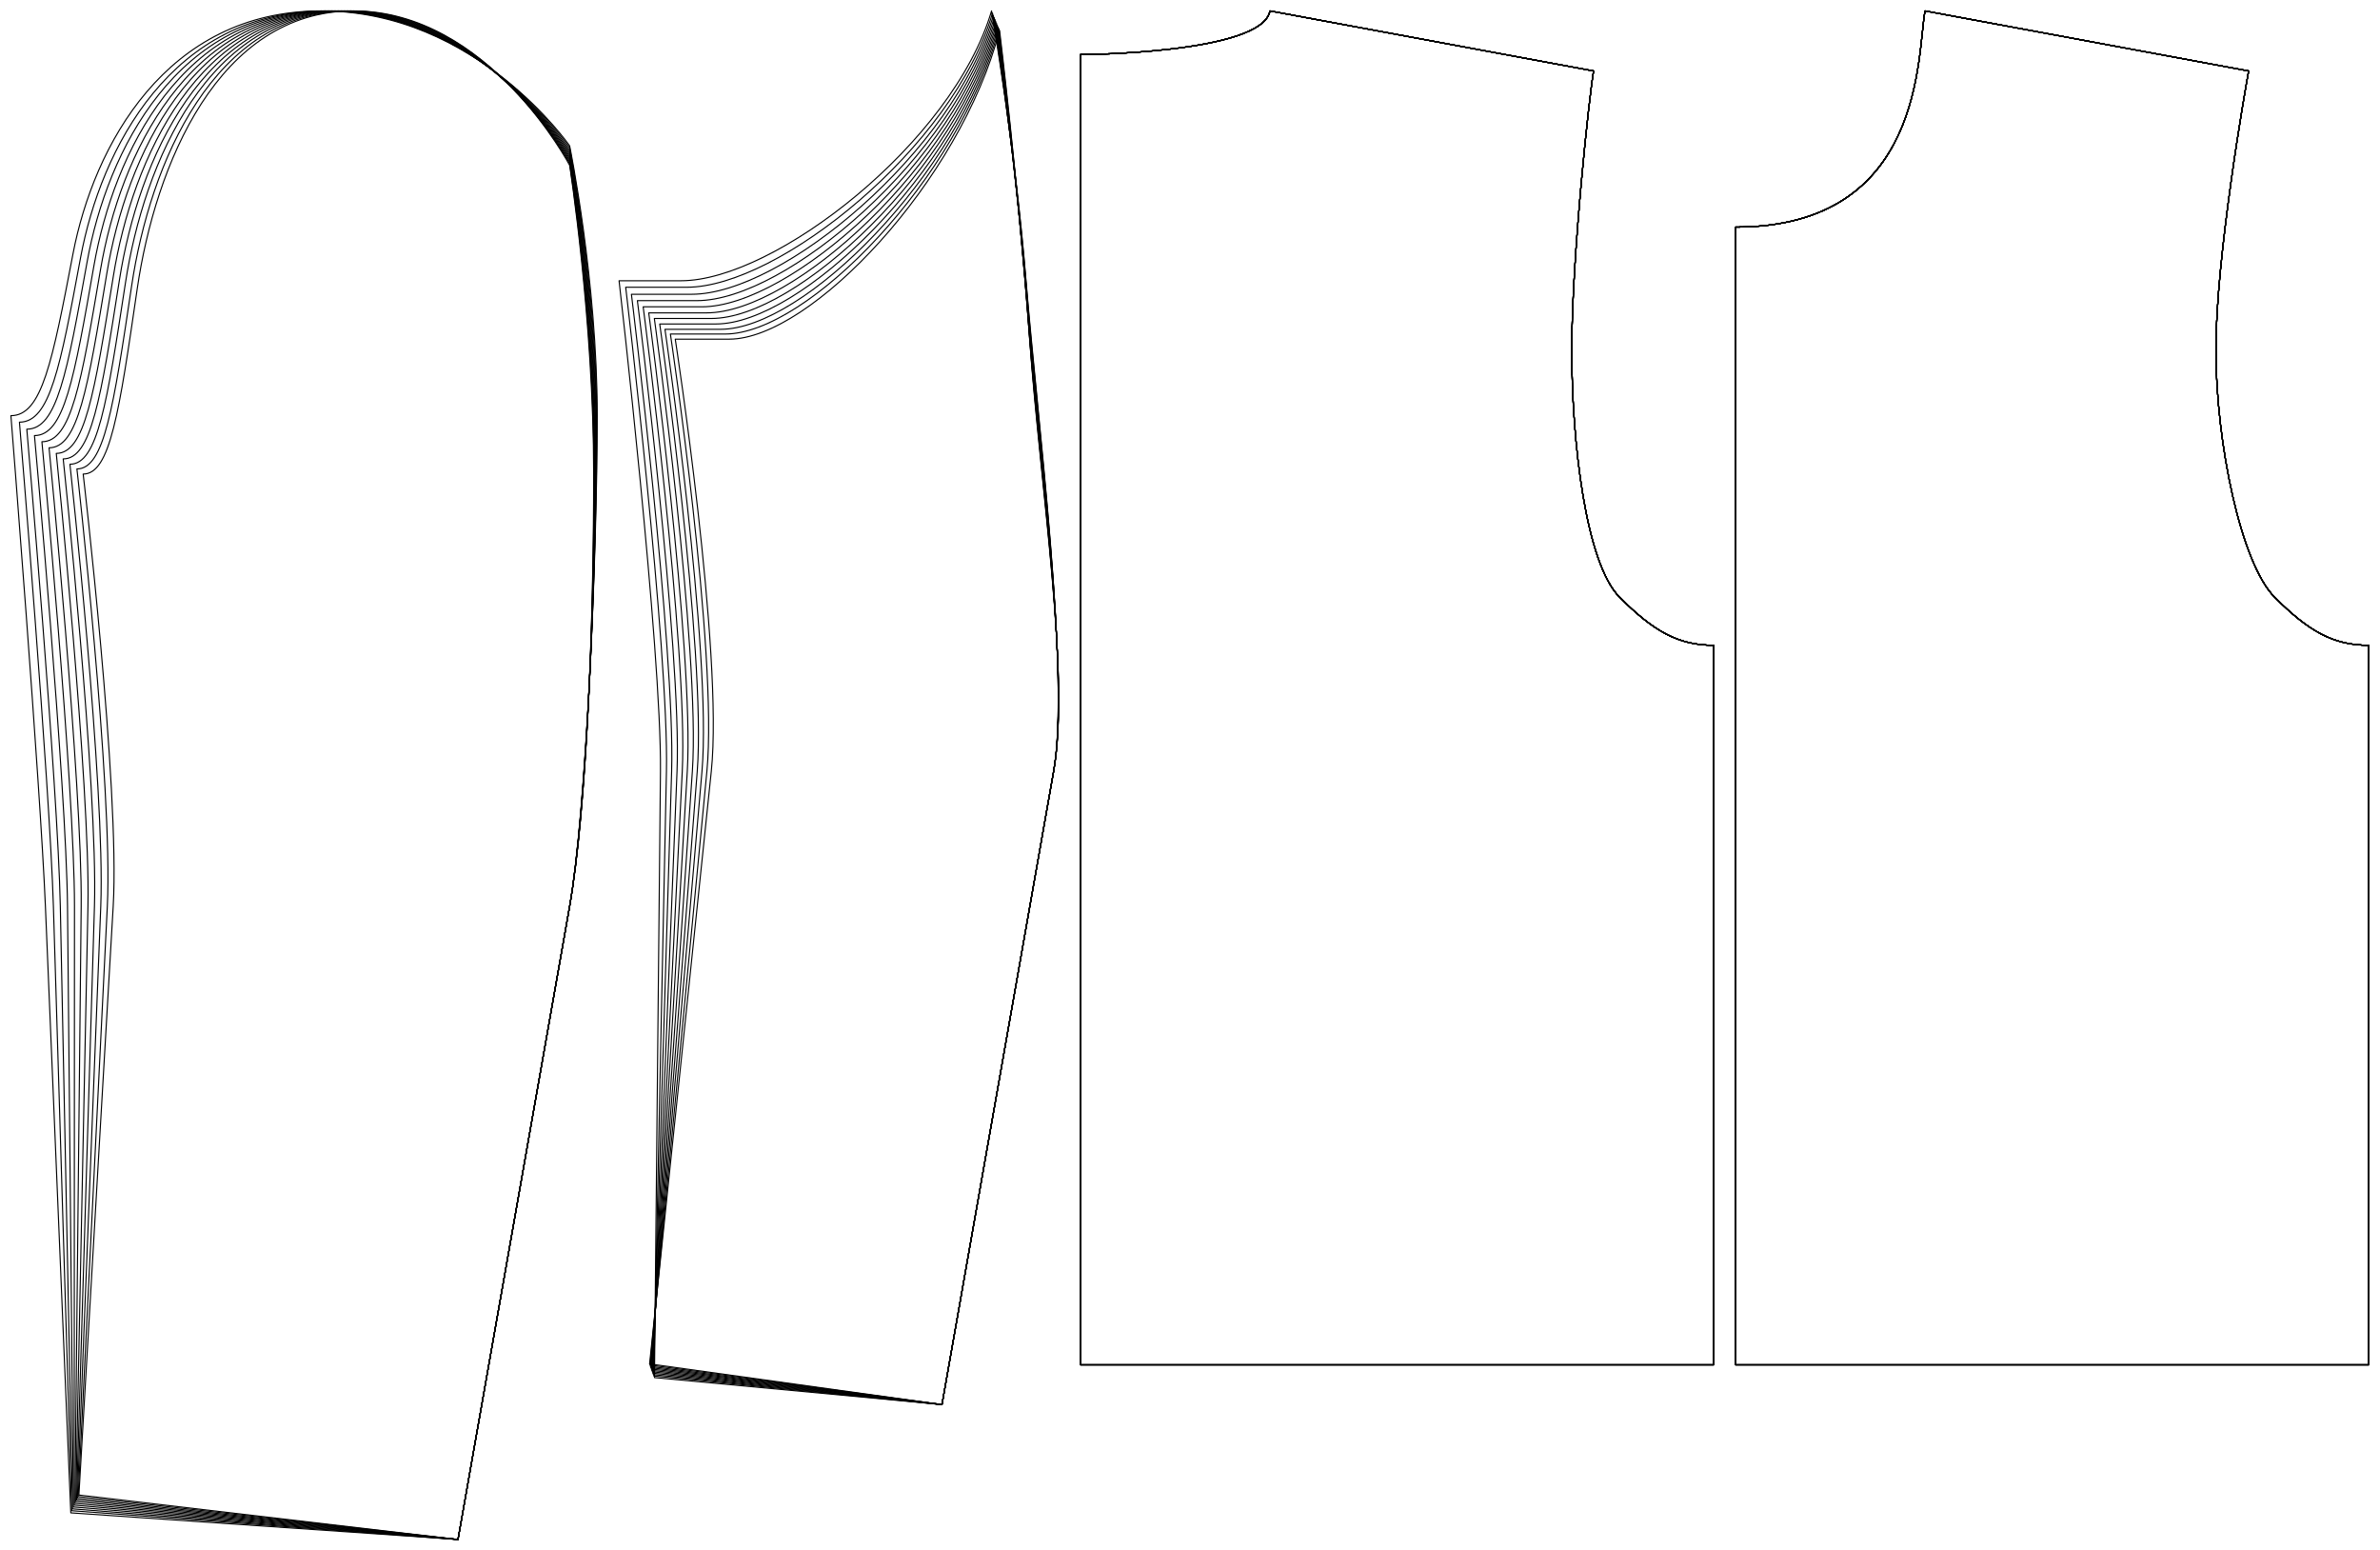 <?xml version="1.0" encoding="UTF-8" standalone="no"?>
<svg
    xmlns="http://www.w3.org/2000/svg"
    xmlns:svg="http://www.w3.org/2000/svg"
    xmlns:xlink="http://www.w3.org/1999/xlink"
    xmlns:freesewing="http://freesewing.org/namespaces/freesewing" viewBox ="0 0 1090 710"
    width ="1090mm"
    height ="710mm"
    freesewing:version ="1.5.0"
    freesewing:origin ="joost.core.freesewing.org" 
>

<style type="text/css">
    <![CDATA[
    path { fill: none; stroke: #000000; stroke-opacity:1; stroke-width: 0.5; stroke-miterlimit:4; stroke-dashoffset:0; stroke-linecap:round; stroke-linejoin:round; }
    path.hidden { fill: none; stroke: none; }]]>
</style>


<!-- Start of group #patternContainer -->
<g id="patternContainer" >
    
    <!-- Start of group #backBlock -->
    <g id="backBlock"  transform=" translate(5 5)  translate(489.846 0) " >
        <path class="hidden" id="2"  d=" M  0,0  L  290,0  L  290,620  L  0,620  z " />
<path transform="translate( 0, 0 )" style="stroke: hsl(26.9, 55%, 50%);" id="18"  d=" M  0,20  L  0,290.5  L  0,500  L  0,620  L  290,620  L  290,290.5  C  273.75,290.5  262.473,284.071  246.951,268.549  C  231.429,253.027  225,197.833  225,155.25  C  225,112.667  233.176,37.332  235,27.5  L  86.777,0  C  83.129,19.664  0,20  0,20  z " />
<path transform="translate( 0, 0 )" style="stroke: hsl(53.8, 55%, 50%);" id="38"  d=" M  0,20  L  0,290.5  L  0,500  L  0,620  L  290,620  L  290,290.5  C  273.75,290.5  262.473,284.071  246.951,268.549  C  231.429,253.027  225,197.833  225,155.25  C  225,112.667  233.176,37.332  235,27.5  L  86.777,0  C  83.129,19.664  0,20  0,20  z " />
<path transform="translate( 0, 0 )" style="stroke: hsl(80.7, 55%, 50%);" id="58"  d=" M  0,20  L  0,290.5  L  0,500  L  0,620  L  290,620  L  290,290.5  C  273.75,290.5  262.473,284.071  246.951,268.549  C  231.429,253.027  225,197.833  225,155.25  C  225,112.667  233.176,37.332  235,27.5  L  86.777,0  C  83.129,19.664  0,20  0,20  z " />
<path transform="translate( 0, 0 )" style="stroke: hsl(107.6, 55%, 50%);" id="78"  d=" M  0,20  L  0,290.5  L  0,500  L  0,620  L  290,620  L  290,290.5  C  273.75,290.5  262.473,284.071  246.951,268.549  C  231.429,253.027  225,197.833  225,155.25  C  225,112.667  233.176,37.332  235,27.5  L  86.777,0  C  83.129,19.664  0,20  0,20  z " />
<path transform="translate( 0, 0 )" style="stroke: hsl(134.5, 55%, 50%);" id="98"  d=" M  0,20  L  0,290.5  L  0,500  L  0,620  L  290,620  L  290,290.5  C  273.75,290.5  262.473,284.071  246.951,268.549  C  231.429,253.027  225,197.833  225,155.25  C  225,112.667  233.176,37.332  235,27.5  L  86.777,0  C  83.129,19.664  0,20  0,20  z " />
<path transform="translate( 0, 0 )" style="stroke: hsl(161.4, 55%, 50%);" id="118"  d=" M  0,20  L  0,290.5  L  0,500  L  0,620  L  290,620  L  290,290.5  C  273.75,290.5  262.473,284.071  246.951,268.549  C  231.429,253.027  225,197.833  225,155.25  C  225,112.667  233.176,37.332  235,27.5  L  86.777,0  C  83.129,19.664  0,20  0,20  z " />
<path transform="translate( 0, 0 )" style="stroke: hsl(188.3, 55%, 50%);" id="138"  d=" M  0,20  L  0,290.5  L  0,500  L  0,620  L  290,620  L  290,290.5  C  273.75,290.5  262.473,284.071  246.951,268.549  C  231.429,253.027  225,197.833  225,155.25  C  225,112.667  233.176,37.332  235,27.5  L  86.777,0  C  83.129,19.664  0,20  0,20  z " />
<path transform="translate( 0, 0 )" style="stroke: hsl(215.2, 55%, 50%);" id="158"  d=" M  0,20  L  0,290.5  L  0,500  L  0,620  L  290,620  L  290,290.5  C  273.75,290.5  262.473,284.071  246.951,268.549  C  231.429,253.027  225,197.833  225,155.25  C  225,112.667  233.176,37.332  235,27.5  L  86.777,0  C  83.129,19.664  0,20  0,20  z " />
<path transform="translate( 0, 0 )" style="stroke: hsl(242.1, 55%, 50%);" id="178"  d=" M  0,20  L  0,290.5  L  0,500  L  0,620  L  290,620  L  290,290.5  C  273.75,290.5  262.473,284.071  246.951,268.549  C  231.429,253.027  225,197.833  225,155.25  C  225,112.667  233.176,37.332  235,27.5  L  86.777,0  C  83.129,19.664  0,20  0,20  z " />
<path transform="translate( 0, 0 )" style="stroke: hsl(269, 55%, 50%);" id="198"  d=" M  0,20  L  0,290.5  L  0,500  L  0,620  L  290,620  L  290,290.5  C  273.75,290.5  262.473,284.071  246.951,268.549  C  231.429,253.027  225,197.833  225,155.25  C  225,112.667  233.176,37.332  235,27.5  L  86.777,0  C  83.129,19.664  0,20  0,20  z " />
<path transform="translate( 0, 0 )" style="stroke: hsl(295.9, 55%, 50%);" id="218"  d=" M  0,20  L  0,290.5  L  0,500  L  0,620  L  290,620  L  290,290.5  C  273.75,290.5  262.473,284.071  246.951,268.549  C  231.429,253.027  225,197.833  225,155.25  C  225,112.667  233.176,37.332  235,27.5  L  86.777,0  C  83.129,19.664  0,20  0,20  z " />
    </g>
    <!-- End of group #backBlock -->
    
    <!-- Start of group #frontBlock -->
    <g id="frontBlock"  transform=" translate(5 5)  translate(789.846 0) " >
        <path class="hidden" id="3"  d=" M  0,0  L  290,0  L  290,620  L  0,620  z " />
<path transform="translate( 0, 0 )" style="stroke: hsl(26.9, 55%, 50%);" id="19"  d=" M  0,99  L  0,290.5  L  0,500  L  0,620  L  290,620  L  290,290.5  C  273.75,290.5  262.473,284.071  246.951,268.549  C  231.429,253.027  220,197.833  220,155.25  C  220,112.667  233.176,37.332  235,27.5  L  86.777,0  C  83.129,19.664  86.777,99  0,99  z " />
<path transform="translate( 0, 0 )" style="stroke: hsl(53.8, 55%, 50%);" id="39"  d=" M  0,99  L  0,290.5  L  0,500  L  0,620  L  290,620  L  290,290.5  C  273.75,290.5  262.473,284.071  246.951,268.549  C  231.429,253.027  220,197.833  220,155.25  C  220,112.667  233.176,37.332  235,27.5  L  86.777,0  C  83.129,19.664  86.777,99  0,99  z " />
<path transform="translate( 0, 0 )" style="stroke: hsl(80.7, 55%, 50%);" id="59"  d=" M  0,99  L  0,290.5  L  0,500  L  0,620  L  290,620  L  290,290.5  C  273.75,290.5  262.473,284.071  246.951,268.549  C  231.429,253.027  220,197.833  220,155.25  C  220,112.667  233.176,37.332  235,27.5  L  86.777,0  C  83.129,19.664  86.777,99  0,99  z " />
<path transform="translate( 0, 0 )" style="stroke: hsl(107.6, 55%, 50%);" id="79"  d=" M  0,99  L  0,290.5  L  0,500  L  0,620  L  290,620  L  290,290.5  C  273.75,290.5  262.473,284.071  246.951,268.549  C  231.429,253.027  220,197.833  220,155.25  C  220,112.667  233.176,37.332  235,27.5  L  86.777,0  C  83.129,19.664  86.777,99  0,99  z " />
<path transform="translate( 0, 0 )" style="stroke: hsl(134.5, 55%, 50%);" id="99"  d=" M  0,99  L  0,290.5  L  0,500  L  0,620  L  290,620  L  290,290.5  C  273.75,290.5  262.473,284.071  246.951,268.549  C  231.429,253.027  220,197.833  220,155.25  C  220,112.667  233.176,37.332  235,27.5  L  86.777,0  C  83.129,19.664  86.777,99  0,99  z " />
<path transform="translate( 0, 0 )" style="stroke: hsl(161.4, 55%, 50%);" id="119"  d=" M  0,99  L  0,290.5  L  0,500  L  0,620  L  290,620  L  290,290.5  C  273.75,290.5  262.473,284.071  246.951,268.549  C  231.429,253.027  220,197.833  220,155.25  C  220,112.667  233.176,37.332  235,27.5  L  86.777,0  C  83.129,19.664  86.777,99  0,99  z " />
<path transform="translate( 0, 0 )" style="stroke: hsl(188.3, 55%, 50%);" id="139"  d=" M  0,99  L  0,290.5  L  0,500  L  0,620  L  290,620  L  290,290.5  C  273.75,290.5  262.473,284.071  246.951,268.549  C  231.429,253.027  220,197.833  220,155.25  C  220,112.667  233.176,37.332  235,27.5  L  86.777,0  C  83.129,19.664  86.777,99  0,99  z " />
<path transform="translate( 0, 0 )" style="stroke: hsl(215.2, 55%, 50%);" id="159"  d=" M  0,99  L  0,290.5  L  0,500  L  0,620  L  290,620  L  290,290.5  C  273.75,290.5  262.473,284.071  246.951,268.549  C  231.429,253.027  220,197.833  220,155.25  C  220,112.667  233.176,37.332  235,27.5  L  86.777,0  C  83.129,19.664  86.777,99  0,99  z " />
<path transform="translate( 0, 0 )" style="stroke: hsl(242.1, 55%, 50%);" id="179"  d=" M  0,99  L  0,290.5  L  0,500  L  0,620  L  290,620  L  290,290.5  C  273.75,290.5  262.473,284.071  246.951,268.549  C  231.429,253.027  220,197.833  220,155.25  C  220,112.667  233.176,37.332  235,27.5  L  86.777,0  C  83.129,19.664  86.777,99  0,99  z " />
<path transform="translate( 0, 0 )" style="stroke: hsl(269, 55%, 50%);" id="199"  d=" M  0,99  L  0,290.5  L  0,500  L  0,620  L  290,620  L  290,290.5  C  273.75,290.5  262.473,284.071  246.951,268.549  C  231.429,253.027  220,197.833  220,155.25  C  220,112.667  233.176,37.332  235,27.5  L  86.777,0  C  83.129,19.664  86.777,99  0,99  z " />
<path transform="translate( 0, 0 )" style="stroke: hsl(295.9, 55%, 50%);" id="219"  d=" M  0,99  L  0,290.5  L  0,500  L  0,620  L  290,620  L  290,290.5  C  273.75,290.5  262.473,284.071  246.951,268.549  C  231.429,253.027  220,197.833  220,155.25  C  220,112.667  233.176,37.332  235,27.5  L  86.777,0  C  83.129,19.664  86.777,99  0,99  z " />
    </g>
    <!-- End of group #frontBlock -->
    
    <!-- Start of group #sleeveBlock -->
    <g id="sleeveBlock" >
    </g>
    <!-- End of group #sleeveBlock -->
    
    <!-- Start of group #topsleeveBlock -->
    <g id="topsleeveBlock"  transform=" translate(147.159 5)  translate(0 0) " >
        <path class="hidden" id="4"  d=" M  -142.159,0  L  126.363,0  L  126.363,700  L  -142.159,700  z " />
<path transform="translate( 0, 0 )" style="stroke: hsl(26.9, 55%, 50%);" id="20"  d=" M  62.592,700  L  113.727,410  C  121.397,366.5  126.363,247.132  126.363,185.349  C  126.363,123.566  113.727,61.783  113.727,61.783  C  113.727,61.783  71.079,0  0,0  C  -71.079,0  -104.25,61.782  -113.727,111.209  C  -123.204,160.636  -127.943,185.349  -142.159,185.349  C  -142.159,185.349  -128.689,354.441  -126.363,410  L  -114.733,687.793  z " />
<path transform="translate( 1.734, 0 )" style="stroke: hsl(53.8, 55%, 50%);" id="40"  d=" M  60.858,700  L  111.993,410  C  119.663,366.5  124.437,251.1  124.437,188.325  C  124.437,125.55  111.993,62.775  111.993,62.775  C  111.993,62.775  69.996,0  0,0  C  -69.996,0  -102.66,62.775  -111.993,112.995  C  -121.326,163.215  -125.992,188.325  -139.991,188.325  C  -139.991,188.325  -126.114,354.637  -124.437,410  L  -116.05,686.812  z " />
<path transform="translate( 3.234, 0 )" style="stroke: hsl(80.7, 55%, 50%);" id="60"  d=" M  59.358,700  L  110.493,410  C  118.163,366.5  122.77,255.388  122.77,191.541  C  122.77,127.694  110.493,63.847  110.493,63.847  C  110.493,63.847  69.058,0  0,0  C  -69.058,0  -101.285,63.847  -110.493,114.925  C  -119.701,166.003  -124.305,191.541  -138.116,191.541  C  -138.116,191.541  -123.887,354.807  -122.77,410  L  -117.184,685.967  z " />
<path transform="translate( 4.794, 0 )" style="stroke: hsl(107.6, 55%, 50%);" id="80"  d=" M  57.798,700  L  108.933,410  C  116.603,366.5  121.037,259.282  121.037,194.461  C  121.037,129.64  108.933,64.82  108.933,64.82  C  108.933,64.82  68.083,0  0,0  C  -68.083,0  -99.855,64.821  -108.933,116.677  C  -118.011,168.533  -122.55,194.461  -136.166,194.461  C  -136.166,194.461  -121.573,354.982  -121.037,410  L  -118.359,685.092  z " />
<path transform="translate( 6.308, 0 )" style="stroke: hsl(134.5, 55%, 50%);" id="100"  d=" M  56.284,700  L  107.419,410  C  115.089,366.5  119.354,263.05  119.354,197.287  C  119.354,131.524  107.419,65.762  107.419,65.762  C  107.419,65.762  67.137,0  0,0  C  -67.137,0  -98.467,65.762  -107.419,118.372  C  -116.371,170.982  -120.847,197.287  -134.274,197.287  C  -134.274,197.287  -119.326,355.151  -119.354,410  L  -119.495,684.247  z " />
<path transform="translate( 7.762, 0 )" style="stroke: hsl(161.4, 55%, 50%);" id="120"  d=" M  54.83,700  L  105.965,410  C  113.635,366.5  117.739,266.746  117.739,200.059  C  117.739,133.372  105.965,66.686  105.965,66.686  C  105.965,66.686  66.228,0  0,0  C  -66.228,0  -97.134,66.686  -105.965,120.035  C  -114.796,173.384  -119.211,200.059  -132.456,200.059  C  -132.456,200.059  -117.17,355.312  -117.739,410  L  -120.583,683.439  z " />
<path transform="translate( 9.231, 0 )" style="stroke: hsl(188.3, 55%, 50%);" id="140"  d=" M  53.361,700  L  104.496,410  C  112.166,366.5  116.107,270.167  116.107,202.625  C  116.107,135.083  104.496,67.542  104.496,67.542  C  104.496,67.542  65.31,0  0,0  C  -65.31,0  -95.788,67.541  -104.496,121.575  C  -113.204,175.609  -117.558,202.625  -130.62,202.625  C  -130.62,202.625  -114.993,355.474  -116.107,410  L  -121.678,682.627  z " />
<path transform="translate( 10.641, 0 )" style="stroke: hsl(215.2, 55%, 50%);" id="160"  d=" M  51.951,700  L  103.086,410  C  110.756,366.5  114.54,273.528  114.54,205.146  C  114.54,136.764  103.086,68.382  103.086,68.382  C  103.086,68.382  64.429,0  0,0  C  -64.429,0  -94.495,68.382  -103.086,123.088  C  -111.677,177.794  -115.972,205.146  -128.857,205.146  C  -128.857,205.146  -112.903,355.63  -114.54,410  L  -122.726,681.851  z " />
<path transform="translate( 12.01, 0 )" style="stroke: hsl(242.1, 55%, 50%);" id="180"  d=" M  50.582,700  L  101.717,410  C  109.387,366.5  113.019,276.79  113.019,207.592  C  113.019,138.394  101.717,69.197  101.717,69.197  C  101.717,69.197  63.573,0  0,0  C  -63.573,0  -93.24,69.197  -101.717,124.555  C  -110.194,179.913  -114.432,207.592  -127.146,207.592  C  -127.146,207.592  -110.875,355.779  -113.019,410  L  -123.74,681.102  z " />
<path transform="translate( 13.433, 0 )" style="stroke: hsl(269, 55%, 50%);" id="200"  d=" M  49.159,700  L  100.294,410  C  107.964,366.5  111.438,279.664  111.438,209.748  C  111.438,139.832  100.294,69.916  100.294,69.916  C  100.294,69.916  62.684,0  0,0  C  -62.684,0  -91.936,69.916  -100.294,125.849  C  -108.652,181.782  -112.831,209.748  -125.367,209.748  C  -125.367,209.748  -108.767,355.935  -111.438,410  L  -124.791,680.327  z " />
<path transform="translate( 14.707, 0 )" style="stroke: hsl(295.9, 55%, 50%);" id="220"  d=" M  47.885,700  L  99.02,410  C  106.69,366.5  110.022,282.788  110.022,212.091  C  110.022,141.394  99.02,70.697  99.02,70.697  C  99.02,70.697  61.888,0  0,0  C  -61.888,0  -90.768,70.698  -99.02,127.255  C  -107.272,183.812  -111.398,212.091  -123.775,212.091  C  -123.775,212.091  -106.881,356.073  -110.022,410  L  -125.729,679.636  z " />
    </g>
    <!-- End of group #topsleeveBlock -->
    
    <!-- Start of group #undersleeveBlock -->
    <g id="undersleeveBlock"  transform=" translate(90.295 -56.783)  translate(278.522 0) " >
        <path class="hidden" id="5"  d=" M  -85.295,61.783  L  116.029,61.783  L  116.029,700  L  -85.295,700  z " />
<path transform="translate( 0, 0 )" style="stroke: hsl(26.9, 55%, 50%);" id="21"  d=" M  62.592,700  L  113.727,410  C  121.397,366.5  106.119,246.927  101.091,185.349  C  96.063,123.771  85.295,61.783  85.295,61.783  C  67.567,122.15  -14.216,185.349  -56.863,185.349  L  -85.295,185.349  C  -85.295,185.349  -65.792,354.472  -66.341,410  L  -69.084,687.637  L  62.592,700  z " />
<path transform="translate( 1.734, 0 )" style="stroke: hsl(53.8, 55%, 50%);" id="41"  d=" M  60.858,700  L  111.993,410  C  119.663,366.5  104.594,250.897  99.549,188.325  C  94.504,125.753  83.995,62.775  83.995,62.775  C  66.165,124.084  -13.999,188.325  -55.997,188.325  L  -83.995,188.325  C  -83.995,188.325  -64.176,354.619  -65.329,410  L  -71.095,686.907  L  60.858,700  z " />
<path transform="translate( 3.234, 0 )" style="stroke: hsl(80.7, 55%, 50%);" id="61"  d=" M  59.358,700  L  110.493,410  C  118.163,366.5  103.295,255.186  98.216,191.541  C  93.137,127.896  82.87,63.847  82.87,63.847  C  64.941,126.187  -13.812,191.541  -55.247,191.541  L  -82.87,191.541  C  -82.87,191.541  -62.778,354.745  -64.454,410  L  -72.832,686.274  L  59.358,700  z " />
<path transform="translate( 4.794, 0 )" style="stroke: hsl(107.6, 55%, 50%);" id="81"  d=" M  57.798,700  L  108.933,410  C  116.603,366.5  101.927,259.081  96.829,194.461  C  91.731,129.841  81.7,64.82  81.7,64.82  C  63.707,128.102  -13.617,194.461  -54.467,194.461  L  -81.7,194.461  C  -81.7,194.461  -61.326,354.878  -63.544,410  L  -74.636,685.613  L  57.798,700  z " />
<path transform="translate( 6.308, 0 )" style="stroke: hsl(134.5, 55%, 50%);" id="101"  d=" M  56.284,700  L  107.419,410  C  115.089,366.5  100.599,262.851  95.484,197.287  C  90.369,131.723  80.564,65.762  80.564,65.762  C  62.519,129.96  -13.427,197.287  -53.709,197.287  L  -80.564,197.287  C  -80.564,197.287  -59.917,355.006  -62.661,410  L  -76.383,684.971  L  56.284,700  z " />
<path transform="translate( 7.762, 0 )" style="stroke: hsl(161.4, 55%, 50%);" id="121"  d=" M  54.83,700  L  105.965,410  C  113.635,366.5  99.321,266.548  94.191,200.059  C  89.061,133.57  79.474,66.686  79.474,66.686  C  61.409,131.794  -13.246,200.059  -52.983,200.059  L  -79.474,200.059  C  -79.474,200.059  -58.564,355.13  -61.813,410  L  -78.059,684.351  L  54.83,700  z " />
<path transform="translate( 9.231, 0 )" style="stroke: hsl(188.3, 55%, 50%);" id="141"  d=" M  53.361,700  L  104.496,410  C  112.166,366.5  98.022,269.971  92.885,202.625  C  87.748,135.279  78.372,67.542  78.372,67.542  C  60.295,133.492  -13.062,202.625  -52.248,202.625  L  -78.372,202.625  C  -78.372,202.625  -57.197,355.255  -60.956,410  L  -79.749,683.724  L  53.361,700  z " />
<path transform="translate( 10.641, 0 )" style="stroke: hsl(215.2, 55%, 50%);" id="161"  d=" M  51.951,700  L  103.086,410  C  110.756,366.5  96.776,273.334  91.632,205.146  C  86.488,136.958  77.314,68.382  77.314,68.382  C  59.253,135.17  -12.886,205.146  -51.543,205.146  L  -77.315,205.146  C  -77.315,205.146  -55.887,355.376  -60.134,410  L  -81.368,683.121  L  51.951,700  z " />
<path transform="translate( 12.01, 0 )" style="stroke: hsl(242.1, 55%, 50%);" id="181"  d=" M  50.582,700  L  101.717,410  C  109.387,366.5  95.564,276.598  90.415,207.592  C  85.266,138.586  76.288,69.197  76.288,69.197  C  58.23,136.794  -12.715,207.592  -50.859,207.592  L  -76.288,207.592  C  -76.288,207.592  -54.615,355.493  -59.335,410  L  -82.937,682.533  L  50.582,700  z " />
<path transform="translate( 13.433, 0 )" style="stroke: hsl(269, 55%, 50%);" id="201"  d=" M  49.159,700  L  100.294,410  C  107.964,366.5  94.291,279.475  89.15,209.748  C  84.009,140.021  75.22,69.916  75.22,69.916  C  57.211,138.236  -12.537,209.748  -50.147,209.748  L  -75.221,209.748  C  -75.221,209.748  -53.293,355.616  -58.505,410  L  -84.565,681.921  L  49.159,700  z " />
<path transform="translate( 14.707, 0 )" style="stroke: hsl(295.9, 55%, 50%);" id="221"  d=" M  47.885,700  L  99.02,410  C  106.69,366.5  93.162,282.601  88.018,212.091  C  82.874,141.581  74.265,70.697  74.265,70.697  C  56.293,139.803  -12.378,212.091  -49.51,212.091  L  -74.265,212.091  C  -74.265,212.091  -52.11,355.726  -57.762,410  L  -86.022,681.372  L  47.885,700  z " />
    </g>
    <!-- End of group #undersleeveBlock -->
    
    <!-- Start of group #sampler-backBlock -->
    <g id="sampler-backBlock" >
    </g>
    <!-- End of group #sampler-backBlock -->
    
    <!-- Start of group #sampler-frontBlock -->
    <g id="sampler-frontBlock" >
    </g>
    <!-- End of group #sampler-frontBlock -->
    
    <!-- Start of group #sampler-topsleeveBlock -->
    <g id="sampler-topsleeveBlock" >
    </g>
    <!-- End of group #sampler-topsleeveBlock -->
    
    <!-- Start of group #sampler-undersleeveBlock -->
    <g id="sampler-undersleeveBlock" >
    </g>
    <!-- End of group #sampler-undersleeveBlock -->
</g>
<!-- End of group #patternContainer -->

</svg>

